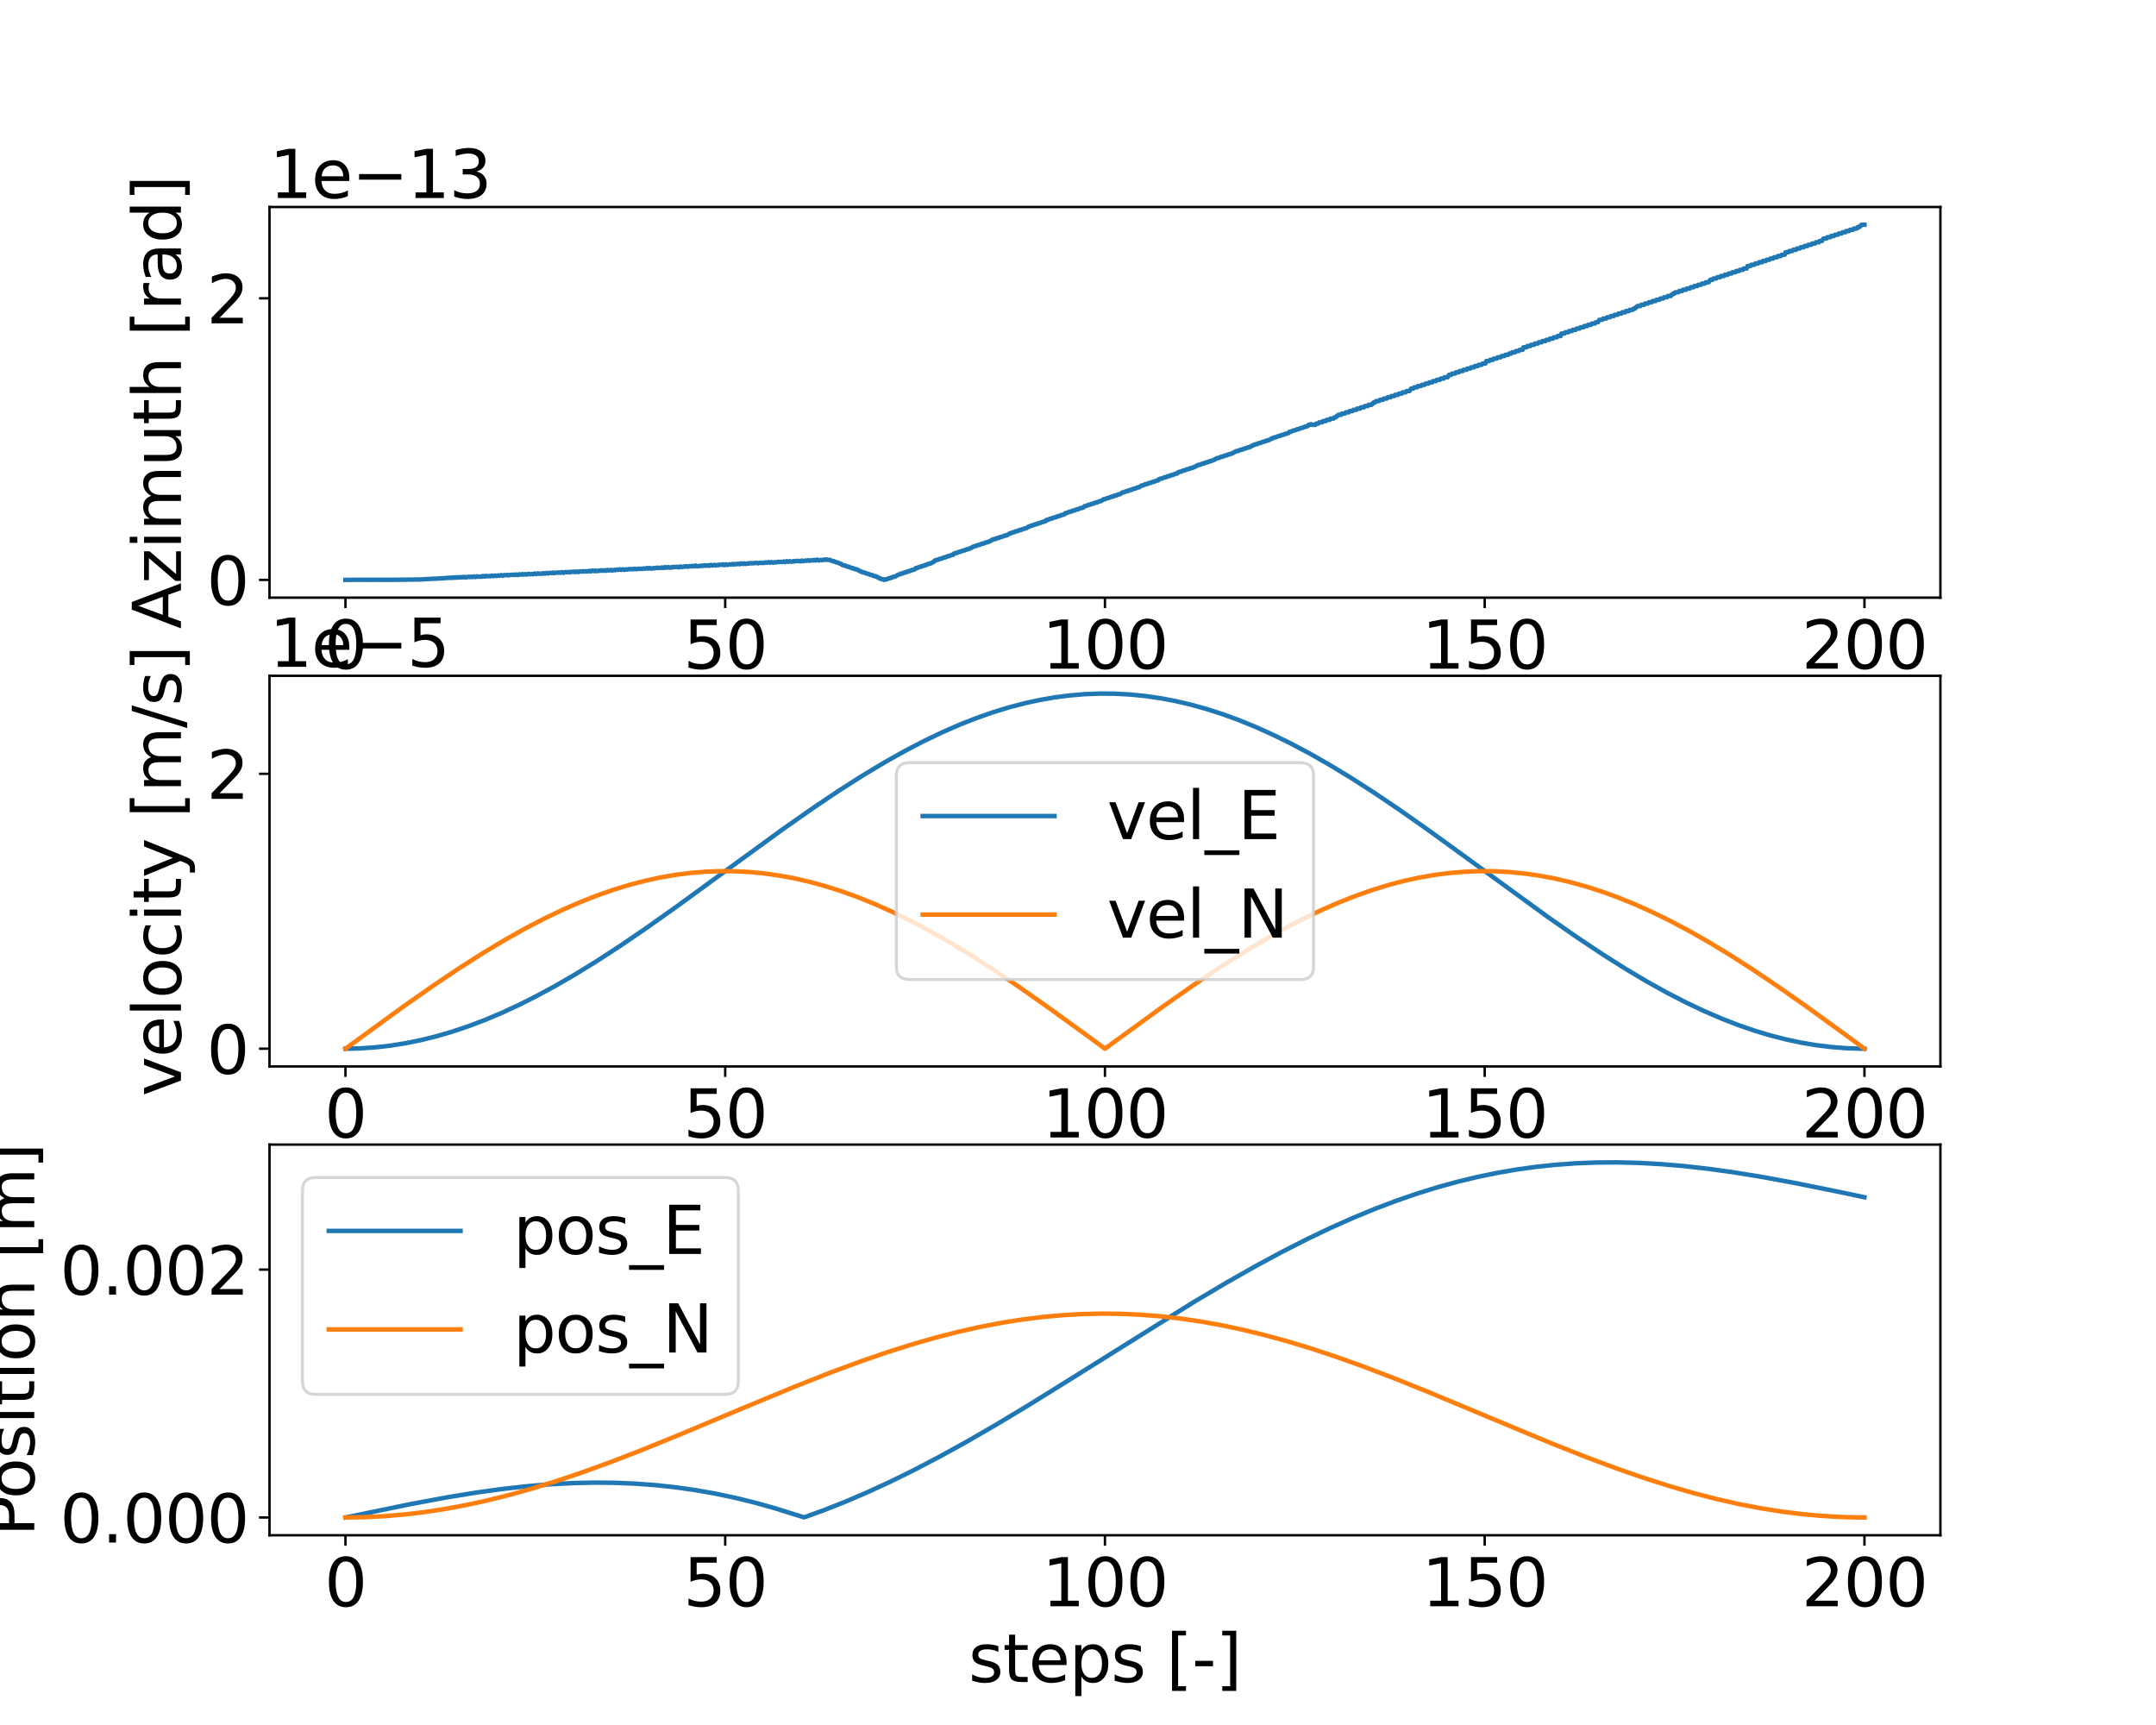 <?xml version="1.0" encoding="utf-8" standalone="no"?>
<!DOCTYPE svg PUBLIC "-//W3C//DTD SVG 1.1//EN"
  "http://www.w3.org/Graphics/SVG/1.1/DTD/svg11.dtd">
<svg height="576pt" version="1.1" viewBox="0 0 720 576" width="720pt" xmlns="http://www.w3.org/2000/svg" xmlns:xlink="http://www.w3.org/1999/xlink">
 <defs>
  <style type="text/css">*{stroke-linecap:butt;stroke-linejoin:round;}</style>
 </defs>
 <g id="figure_1">
  <g id="patch_1">
   <path d="M 0 576 
L 720 576 
L 720 0 
L 0 0 
z
" style="fill:#ffffff;"/>
  </g>
  <g id="axes_1">
   <g id="patch_2">
    <path d="M 90 199.567 
L 648 199.567 
L 648 69.12 
L 90 69.12 
z
" style="fill:#ffffff;"/>
   </g>
   <g id="matplotlib.axis_1">
    <g id="xtick_1">
     <g id="line2d_1">
      <defs>
       <path d="M 0 0 
L 0 3.5 
" id="ma19e13d096" style="stroke:#000000;stroke-width:0.8;"/>
      </defs>
      <g>
       <use style="stroke:#000000;stroke-width:0.8;" x="115.364" xlink:href="#ma19e13d096" y="199.567"/>
      </g>
     </g>
     <g id="text_1">
      <!-- 0 -->
      <g transform="translate(108.365 223.284)scale(0.22 -0.22)">
       <defs>
        <path d="M 2034 4250 
Q 1547 4250 1301 3770 
Q 1056 3291 1056 2328 
Q 1056 1369 1301 889 
Q 1547 409 2034 409 
Q 2525 409 2770 889 
Q 3016 1369 3016 2328 
Q 3016 3291 2770 3770 
Q 2525 4250 2034 4250 
z
M 2034 4750 
Q 2819 4750 3233 4129 
Q 3647 3509 3647 2328 
Q 3647 1150 3233 529 
Q 2819 -91 2034 -91 
Q 1250 -91 836 529 
Q 422 1150 422 2328 
Q 422 3509 836 4129 
Q 1250 4750 2034 4750 
z
" id="DejaVuSans-30" transform="scale(0.016)"/>
       </defs>
       <use xlink:href="#DejaVuSans-30"/>
      </g>
     </g>
    </g>
    <g id="xtick_2">
     <g id="line2d_2">
      <g>
       <use style="stroke:#000000;stroke-width:0.8;" x="242.182" xlink:href="#ma19e13d096" y="199.567"/>
      </g>
     </g>
     <g id="text_2">
      <!-- 50 -->
      <g transform="translate(228.184 223.284)scale(0.22 -0.22)">
       <defs>
        <path d="M 691 4666 
L 3169 4666 
L 3169 4134 
L 1269 4134 
L 1269 2991 
Q 1406 3038 1543 3061 
Q 1681 3084 1819 3084 
Q 2600 3084 3056 2656 
Q 3513 2228 3513 1497 
Q 3513 744 3044 326 
Q 2575 -91 1722 -91 
Q 1428 -91 1123 -41 
Q 819 9 494 109 
L 494 744 
Q 775 591 1075 516 
Q 1375 441 1709 441 
Q 2250 441 2565 725 
Q 2881 1009 2881 1497 
Q 2881 1984 2565 2268 
Q 2250 2553 1709 2553 
Q 1456 2553 1204 2497 
Q 953 2441 691 2322 
L 691 4666 
z
" id="DejaVuSans-35" transform="scale(0.016)"/>
       </defs>
       <use xlink:href="#DejaVuSans-35"/>
       <use x="63.623" xlink:href="#DejaVuSans-30"/>
      </g>
     </g>
    </g>
    <g id="xtick_3">
     <g id="line2d_3">
      <g>
       <use style="stroke:#000000;stroke-width:0.8;" x="369" xlink:href="#ma19e13d096" y="199.567"/>
      </g>
     </g>
     <g id="text_3">
      <!-- 100 -->
      <g transform="translate(348.004 223.284)scale(0.22 -0.22)">
       <defs>
        <path d="M 794 531 
L 1825 531 
L 1825 4091 
L 703 3866 
L 703 4441 
L 1819 4666 
L 2450 4666 
L 2450 531 
L 3481 531 
L 3481 0 
L 794 0 
L 794 531 
z
" id="DejaVuSans-31" transform="scale(0.016)"/>
       </defs>
       <use xlink:href="#DejaVuSans-31"/>
       <use x="63.623" xlink:href="#DejaVuSans-30"/>
       <use x="127.246" xlink:href="#DejaVuSans-30"/>
      </g>
     </g>
    </g>
    <g id="xtick_4">
     <g id="line2d_4">
      <g>
       <use style="stroke:#000000;stroke-width:0.8;" x="495.818" xlink:href="#ma19e13d096" y="199.567"/>
      </g>
     </g>
     <g id="text_4">
      <!-- 150 -->
      <g transform="translate(474.822 223.284)scale(0.22 -0.22)">
       <use xlink:href="#DejaVuSans-31"/>
       <use x="63.623" xlink:href="#DejaVuSans-35"/>
       <use x="127.246" xlink:href="#DejaVuSans-30"/>
      </g>
     </g>
    </g>
    <g id="xtick_5">
     <g id="line2d_5">
      <g>
       <use style="stroke:#000000;stroke-width:0.8;" x="622.636" xlink:href="#ma19e13d096" y="199.567"/>
      </g>
     </g>
     <g id="text_5">
      <!-- 200 -->
      <g transform="translate(601.64 223.284)scale(0.22 -0.22)">
       <defs>
        <path d="M 1228 531 
L 3431 531 
L 3431 0 
L 469 0 
L 469 531 
Q 828 903 1448 1529 
Q 2069 2156 2228 2338 
Q 2531 2678 2651 2914 
Q 2772 3150 2772 3378 
Q 2772 3750 2511 3984 
Q 2250 4219 1831 4219 
Q 1534 4219 1204 4116 
Q 875 4013 500 3803 
L 500 4441 
Q 881 4594 1212 4672 
Q 1544 4750 1819 4750 
Q 2544 4750 2975 4387 
Q 3406 4025 3406 3419 
Q 3406 3131 3298 2873 
Q 3191 2616 2906 2266 
Q 2828 2175 2409 1742 
Q 1991 1309 1228 531 
z
" id="DejaVuSans-32" transform="scale(0.016)"/>
       </defs>
       <use xlink:href="#DejaVuSans-32"/>
       <use x="63.623" xlink:href="#DejaVuSans-30"/>
       <use x="127.246" xlink:href="#DejaVuSans-30"/>
      </g>
     </g>
    </g>
   </g>
   <g id="matplotlib.axis_2">
    <g id="ytick_1">
     <g id="line2d_6">
      <defs>
       <path d="M 0 0 
L -3.5 0 
" id="m1ed92ed7ec" style="stroke:#000000;stroke-width:0.8;"/>
      </defs>
      <g>
       <use style="stroke:#000000;stroke-width:0.8;" x="90" xlink:href="#m1ed92ed7ec" y="193.638"/>
      </g>
     </g>
     <g id="text_6">
      <!-- 0 -->
      <g transform="translate(69.002 201.996)scale(0.22 -0.22)">
       <use xlink:href="#DejaVuSans-30"/>
      </g>
     </g>
    </g>
    <g id="ytick_2">
     <g id="line2d_7">
      <g>
       <use style="stroke:#000000;stroke-width:0.8;" x="90" xlink:href="#m1ed92ed7ec" y="99.611"/>
      </g>
     </g>
     <g id="text_7">
      <!-- 2 -->
      <g transform="translate(69.002 107.969)scale(0.22 -0.22)">
       <use xlink:href="#DejaVuSans-32"/>
      </g>
     </g>
    </g>
    <g id="text_8">
     <!-- Azimuth [rad] -->
     <g transform="translate(60.427 209.993)rotate(-90)scale(0.22 -0.22)">
      <defs>
       <path d="M 2188 4044 
L 1331 1722 
L 3047 1722 
L 2188 4044 
z
M 1831 4666 
L 2547 4666 
L 4325 0 
L 3669 0 
L 3244 1197 
L 1141 1197 
L 716 0 
L 50 0 
L 1831 4666 
z
" id="DejaVuSans-41" transform="scale(0.016)"/>
       <path d="M 353 3500 
L 3084 3500 
L 3084 2975 
L 922 459 
L 3084 459 
L 3084 0 
L 275 0 
L 275 525 
L 2438 3041 
L 353 3041 
L 353 3500 
z
" id="DejaVuSans-7a" transform="scale(0.016)"/>
       <path d="M 603 3500 
L 1178 3500 
L 1178 0 
L 603 0 
L 603 3500 
z
M 603 4863 
L 1178 4863 
L 1178 4134 
L 603 4134 
L 603 4863 
z
" id="DejaVuSans-69" transform="scale(0.016)"/>
       <path d="M 3328 2828 
Q 3544 3216 3844 3400 
Q 4144 3584 4550 3584 
Q 5097 3584 5394 3201 
Q 5691 2819 5691 2113 
L 5691 0 
L 5113 0 
L 5113 2094 
Q 5113 2597 4934 2840 
Q 4756 3084 4391 3084 
Q 3944 3084 3684 2787 
Q 3425 2491 3425 1978 
L 3425 0 
L 2847 0 
L 2847 2094 
Q 2847 2600 2669 2842 
Q 2491 3084 2119 3084 
Q 1678 3084 1418 2786 
Q 1159 2488 1159 1978 
L 1159 0 
L 581 0 
L 581 3500 
L 1159 3500 
L 1159 2956 
Q 1356 3278 1631 3431 
Q 1906 3584 2284 3584 
Q 2666 3584 2933 3390 
Q 3200 3197 3328 2828 
z
" id="DejaVuSans-6d" transform="scale(0.016)"/>
       <path d="M 544 1381 
L 544 3500 
L 1119 3500 
L 1119 1403 
Q 1119 906 1312 657 
Q 1506 409 1894 409 
Q 2359 409 2629 706 
Q 2900 1003 2900 1516 
L 2900 3500 
L 3475 3500 
L 3475 0 
L 2900 0 
L 2900 538 
Q 2691 219 2414 64 
Q 2138 -91 1772 -91 
Q 1169 -91 856 284 
Q 544 659 544 1381 
z
M 1991 3584 
L 1991 3584 
z
" id="DejaVuSans-75" transform="scale(0.016)"/>
       <path d="M 1172 4494 
L 1172 3500 
L 2356 3500 
L 2356 3053 
L 1172 3053 
L 1172 1153 
Q 1172 725 1289 603 
Q 1406 481 1766 481 
L 2356 481 
L 2356 0 
L 1766 0 
Q 1100 0 847 248 
Q 594 497 594 1153 
L 594 3053 
L 172 3053 
L 172 3500 
L 594 3500 
L 594 4494 
L 1172 4494 
z
" id="DejaVuSans-74" transform="scale(0.016)"/>
       <path d="M 3513 2113 
L 3513 0 
L 2938 0 
L 2938 2094 
Q 2938 2591 2744 2837 
Q 2550 3084 2163 3084 
Q 1697 3084 1428 2787 
Q 1159 2491 1159 1978 
L 1159 0 
L 581 0 
L 581 4863 
L 1159 4863 
L 1159 2956 
Q 1366 3272 1645 3428 
Q 1925 3584 2291 3584 
Q 2894 3584 3203 3211 
Q 3513 2838 3513 2113 
z
" id="DejaVuSans-68" transform="scale(0.016)"/>
       <path id="DejaVuSans-20" transform="scale(0.016)"/>
       <path d="M 550 4863 
L 1875 4863 
L 1875 4416 
L 1125 4416 
L 1125 -397 
L 1875 -397 
L 1875 -844 
L 550 -844 
L 550 4863 
z
" id="DejaVuSans-5b" transform="scale(0.016)"/>
       <path d="M 2631 2963 
Q 2534 3019 2420 3045 
Q 2306 3072 2169 3072 
Q 1681 3072 1420 2755 
Q 1159 2438 1159 1844 
L 1159 0 
L 581 0 
L 581 3500 
L 1159 3500 
L 1159 2956 
Q 1341 3275 1631 3429 
Q 1922 3584 2338 3584 
Q 2397 3584 2469 3576 
Q 2541 3569 2628 3553 
L 2631 2963 
z
" id="DejaVuSans-72" transform="scale(0.016)"/>
       <path d="M 2194 1759 
Q 1497 1759 1228 1600 
Q 959 1441 959 1056 
Q 959 750 1161 570 
Q 1363 391 1709 391 
Q 2188 391 2477 730 
Q 2766 1069 2766 1631 
L 2766 1759 
L 2194 1759 
z
M 3341 1997 
L 3341 0 
L 2766 0 
L 2766 531 
Q 2569 213 2275 61 
Q 1981 -91 1556 -91 
Q 1019 -91 701 211 
Q 384 513 384 1019 
Q 384 1609 779 1909 
Q 1175 2209 1959 2209 
L 2766 2209 
L 2766 2266 
Q 2766 2663 2505 2880 
Q 2244 3097 1772 3097 
Q 1472 3097 1187 3025 
Q 903 2953 641 2809 
L 641 3341 
Q 956 3463 1253 3523 
Q 1550 3584 1831 3584 
Q 2591 3584 2966 3190 
Q 3341 2797 3341 1997 
z
" id="DejaVuSans-61" transform="scale(0.016)"/>
       <path d="M 2906 2969 
L 2906 4863 
L 3481 4863 
L 3481 0 
L 2906 0 
L 2906 525 
Q 2725 213 2448 61 
Q 2172 -91 1784 -91 
Q 1150 -91 751 415 
Q 353 922 353 1747 
Q 353 2572 751 3078 
Q 1150 3584 1784 3584 
Q 2172 3584 2448 3432 
Q 2725 3281 2906 2969 
z
M 947 1747 
Q 947 1113 1208 752 
Q 1469 391 1925 391 
Q 2381 391 2643 752 
Q 2906 1113 2906 1747 
Q 2906 2381 2643 2742 
Q 2381 3103 1925 3103 
Q 1469 3103 1208 2742 
Q 947 2381 947 1747 
z
" id="DejaVuSans-64" transform="scale(0.016)"/>
       <path d="M 1947 4863 
L 1947 -844 
L 622 -844 
L 622 -397 
L 1369 -397 
L 1369 4416 
L 622 4416 
L 622 4863 
L 1947 4863 
z
" id="DejaVuSans-5d" transform="scale(0.016)"/>
      </defs>
      <use xlink:href="#DejaVuSans-41"/>
      <use x="68.408" xlink:href="#DejaVuSans-7a"/>
      <use x="120.898" xlink:href="#DejaVuSans-69"/>
      <use x="148.682" xlink:href="#DejaVuSans-6d"/>
      <use x="246.094" xlink:href="#DejaVuSans-75"/>
      <use x="309.473" xlink:href="#DejaVuSans-74"/>
      <use x="348.682" xlink:href="#DejaVuSans-68"/>
      <use x="412.061" xlink:href="#DejaVuSans-20"/>
      <use x="443.848" xlink:href="#DejaVuSans-5b"/>
      <use x="482.861" xlink:href="#DejaVuSans-72"/>
      <use x="523.975" xlink:href="#DejaVuSans-61"/>
      <use x="585.254" xlink:href="#DejaVuSans-64"/>
      <use x="648.73" xlink:href="#DejaVuSans-5d"/>
     </g>
    </g>
    <g id="text_9">
     <!-- 1e−13 -->
     <g transform="translate(90 66.12)scale(0.22 -0.22)">
      <defs>
       <path d="M 3597 1894 
L 3597 1613 
L 953 1613 
Q 991 1019 1311 708 
Q 1631 397 2203 397 
Q 2534 397 2845 478 
Q 3156 559 3463 722 
L 3463 178 
Q 3153 47 2828 -22 
Q 2503 -91 2169 -91 
Q 1331 -91 842 396 
Q 353 884 353 1716 
Q 353 2575 817 3079 
Q 1281 3584 2069 3584 
Q 2775 3584 3186 3129 
Q 3597 2675 3597 1894 
z
M 3022 2063 
Q 3016 2534 2758 2815 
Q 2500 3097 2075 3097 
Q 1594 3097 1305 2825 
Q 1016 2553 972 2059 
L 3022 2063 
z
" id="DejaVuSans-65" transform="scale(0.016)"/>
       <path d="M 678 2272 
L 4684 2272 
L 4684 1741 
L 678 1741 
L 678 2272 
z
" id="DejaVuSans-2212" transform="scale(0.016)"/>
       <path d="M 2597 2516 
Q 3050 2419 3304 2112 
Q 3559 1806 3559 1356 
Q 3559 666 3084 287 
Q 2609 -91 1734 -91 
Q 1441 -91 1130 -33 
Q 819 25 488 141 
L 488 750 
Q 750 597 1062 519 
Q 1375 441 1716 441 
Q 2309 441 2620 675 
Q 2931 909 2931 1356 
Q 2931 1769 2642 2001 
Q 2353 2234 1838 2234 
L 1294 2234 
L 1294 2753 
L 1863 2753 
Q 2328 2753 2575 2939 
Q 2822 3125 2822 3475 
Q 2822 3834 2567 4026 
Q 2313 4219 1838 4219 
Q 1578 4219 1281 4162 
Q 984 4106 628 3988 
L 628 4550 
Q 988 4650 1302 4700 
Q 1616 4750 1894 4750 
Q 2613 4750 3031 4423 
Q 3450 4097 3450 3541 
Q 3450 3153 3228 2886 
Q 3006 2619 2597 2516 
z
" id="DejaVuSans-33" transform="scale(0.016)"/>
      </defs>
      <use xlink:href="#DejaVuSans-31"/>
      <use x="63.623" xlink:href="#DejaVuSans-65"/>
      <use x="125.146" xlink:href="#DejaVuSans-2212"/>
      <use x="208.936" xlink:href="#DejaVuSans-31"/>
      <use x="272.559" xlink:href="#DejaVuSans-33"/>
     </g>
    </g>
   </g>
   <g id="line2d_8">
    <path clip-path="url(#pa88cc57753)" d="M 115.364 193.638 
L 118.661 193.589 
L 120.69 193.585 
L 124.495 193.612 
L 125.255 193.592 
L 126.777 193.599 
L 127.538 193.599 
L 129.821 193.612 
L 139.966 193.507 
L 142.249 193.377 
L 144.278 193.272 
L 146.054 193.194 
L 148.083 193.09 
L 150.112 192.907 
L 150.365 192.985 
L 150.619 192.855 
L 150.873 192.959 
L 151.126 192.855 
L 151.38 192.933 
L 151.634 192.803 
L 151.887 192.907 
L 152.141 192.776 
L 152.395 192.881 
L 152.648 192.776 
L 152.902 192.855 
L 153.155 192.724 
L 153.409 192.829 
L 153.663 192.724 
L 153.916 192.803 
L 154.17 192.698 
L 154.424 192.776 
L 154.677 192.646 
L 154.931 192.776 
L 155.185 192.646 
L 155.692 192.829 
L 156.199 192.594 
L 156.96 192.698 
L 157.214 192.542 
L 157.721 192.698 
L 158.228 192.489 
L 158.735 192.698 
L 159.243 192.437 
L 159.75 192.594 
L 160.511 192.489 
L 160.765 192.594 
L 161.272 192.333 
L 161.779 192.542 
L 162.286 192.281 
L 162.794 192.437 
L 163.555 192.333 
L 163.808 192.437 
L 164.315 192.176 
L 164.823 192.385 
L 165.33 192.176 
L 165.837 192.333 
L 166.345 192.124 
L 166.852 192.281 
L 167.359 192.02 
L 167.866 192.281 
L 168.374 192.02 
L 169.135 192.072 
L 169.388 191.967 
L 169.895 192.124 
L 170.403 191.915 
L 171.164 191.967 
L 171.417 191.863 
L 171.925 192.02 
L 172.432 191.811 
L 172.939 192.02 
L 173.446 191.759 
L 174.207 191.863 
L 174.461 191.706 
L 174.968 191.863 
L 175.475 191.706 
L 175.983 191.863 
L 176.49 191.602 
L 176.997 191.759 
L 177.758 191.654 
L 178.012 191.759 
L 178.519 191.498 
L 179.026 191.706 
L 179.534 191.445 
L 180.041 191.602 
L 180.802 191.498 
L 181.055 191.602 
L 181.563 191.341 
L 182.07 191.55 
L 182.577 191.289 
L 183.085 191.498 
L 183.592 191.289 
L 184.353 191.341 
L 184.606 191.184 
L 185.114 191.393 
L 185.621 191.184 
L 186.382 191.237 
L 186.635 191.132 
L 187.143 191.289 
L 187.65 191.028 
L 188.157 191.289 
L 188.665 191.028 
L 189.425 191.08 
L 189.679 190.976 
L 190.186 191.132 
L 190.694 190.923 
L 191.455 190.976 
L 191.708 190.871 
L 192.215 191.028 
L 192.723 190.819 
L 193.23 191.028 
L 193.737 190.767 
L 194.498 190.871 
L 194.752 190.715 
L 195.259 190.871 
L 195.766 190.715 
L 196.274 190.819 
L 196.781 190.61 
L 197.288 190.819 
L 197.795 190.506 
L 198.556 190.715 
L 198.81 190.506 
L 199.317 190.715 
L 200.078 190.506 
L 200.332 190.61 
L 200.839 190.402 
L 201.346 190.61 
L 201.854 190.402 
L 202.361 190.61 
L 202.868 190.297 
L 203.375 190.506 
L 204.136 190.297 
L 204.39 190.506 
L 205.151 190.297 
L 205.405 190.402 
L 205.912 190.193 
L 206.419 190.297 
L 206.926 190.088 
L 207.434 190.297 
L 207.941 190.088 
L 208.448 190.297 
L 209.209 190.088 
L 209.463 190.193 
L 210.224 189.984 
L 210.731 190.088 
L 210.985 189.984 
L 211.492 190.088 
L 211.999 189.88 
L 212.506 190.088 
L 213.267 189.88 
L 213.775 189.984 
L 214.282 189.88 
L 214.535 189.984 
L 215.043 189.775 
L 215.55 189.88 
L 216.057 189.671 
L 216.565 189.88 
L 216.818 189.671 
L 217.325 189.775 
L 217.579 189.88 
L 218.34 189.671 
L 218.594 189.775 
L 219.355 189.566 
L 219.608 189.671 
L 220.115 189.566 
L 220.623 189.671 
L 221.13 189.462 
L 221.637 189.671 
L 222.145 189.358 
L 222.652 189.566 
L 223.159 189.358 
L 223.666 189.566 
L 224.427 189.358 
L 224.681 189.462 
L 225.188 189.253 
L 225.695 189.358 
L 226.203 189.253 
L 226.71 189.462 
L 227.217 189.149 
L 227.725 189.358 
L 228.485 189.149 
L 228.739 189.253 
L 229.246 189.044 
L 229.754 189.253 
L 230.261 189.044 
L 230.768 189.149 
L 231.275 188.94 
L 231.783 189.149 
L 232.29 188.836 
L 232.797 189.149 
L 233.558 188.94 
L 233.812 189.044 
L 234.573 188.836 
L 234.826 188.94 
L 235.334 188.731 
L 235.587 188.94 
L 236.095 188.836 
L 236.348 188.731 
L 236.855 188.94 
L 237.363 188.627 
L 237.87 188.836 
L 238.631 188.627 
L 238.885 188.836 
L 239.645 188.627 
L 239.899 188.731 
L 240.406 188.522 
L 240.914 188.627 
L 241.421 188.418 
L 241.928 188.731 
L 242.435 188.418 
L 242.943 188.627 
L 243.704 188.418 
L 243.957 188.522 
L 244.718 188.314 
L 244.972 188.522 
L 245.479 188.314 
L 245.986 188.418 
L 246.494 188.209 
L 247.001 188.418 
L 247.508 188.105 
L 248.269 188.314 
L 248.523 188.105 
L 249.03 188.314 
L 249.791 188.105 
L 250.045 188.209 
L 250.552 188.001 
L 251.059 188.105 
L 252.327 188.001 
L 252.581 187.896 
L 253.088 188.105 
L 253.849 187.896 
L 254.356 188.001 
L 254.864 187.896 
L 255.117 188.001 
L 255.625 187.792 
L 256.132 187.896 
L 256.639 187.687 
L 257.146 187.896 
L 257.654 187.687 
L 258.161 187.896 
L 258.922 187.687 
L 259.175 187.792 
L 259.936 187.583 
L 260.19 187.687 
L 260.697 187.583 
L 261.205 187.687 
L 261.712 187.479 
L 262.219 187.687 
L 262.726 187.374 
L 263.234 187.583 
L 263.741 187.374 
L 264.248 187.583 
L 265.009 187.374 
L 265.263 187.479 
L 265.77 187.27 
L 266.277 187.374 
L 266.785 187.27 
L 267.292 187.479 
L 267.799 187.165 
L 268.306 187.374 
L 269.067 187.165 
L 269.321 187.27 
L 269.828 187.061 
L 270.335 187.27 
L 270.843 187.061 
L 271.35 187.165 
L 271.857 186.957 
L 272.365 187.165 
L 272.872 186.852 
L 273.379 187.165 
L 274.14 186.957 
L 274.394 187.061 
L 275.155 186.852 
L 275.408 186.957 
L 275.915 186.748 
L 276.169 186.957 
L 277.184 186.957 
L 277.437 187.165 
L 277.691 187.165 
L 277.945 187.374 
L 278.452 187.374 
L 278.705 187.583 
L 278.959 187.583 
L 279.213 187.792 
L 279.72 187.792 
L 279.974 188.001 
L 280.227 188.001 
L 280.481 188.209 
L 280.735 188.209 
L 281.242 188.627 
L 281.495 188.627 
L 281.749 188.836 
L 282.256 188.836 
L 282.51 189.044 
L 282.764 189.044 
L 283.017 189.253 
L 283.525 189.253 
L 283.778 189.462 
L 284.032 189.462 
L 284.285 189.671 
L 284.793 189.671 
L 285.046 189.88 
L 285.3 189.88 
L 285.554 190.088 
L 286.061 190.088 
L 286.315 190.297 
L 286.568 190.297 
L 287.075 190.715 
L 287.329 190.715 
L 287.583 190.923 
L 287.836 190.923 
L 288.09 191.132 
L 288.597 191.132 
L 288.851 191.341 
L 289.105 191.341 
L 289.358 191.55 
L 289.865 191.55 
L 290.119 191.759 
L 290.373 191.759 
L 290.626 191.967 
L 291.134 191.967 
L 291.387 192.176 
L 291.641 192.176 
L 291.895 192.385 
L 292.402 192.385 
L 292.655 192.594 
L 292.909 192.594 
L 293.416 193.011 
L 293.67 193.011 
L 293.924 193.22 
L 294.177 193.22 
L 294.431 193.429 
L 294.938 193.429 
L 295.192 193.638 
L 295.445 193.638 
L 295.699 193.429 
L 296.206 193.429 
L 296.46 193.22 
L 296.714 193.22 
L 296.967 193.011 
L 297.475 193.011 
L 297.728 192.803 
L 297.982 192.803 
L 298.235 192.594 
L 298.743 192.594 
L 298.996 192.385 
L 299.25 192.385 
L 299.757 191.967 
L 300.011 191.967 
L 300.265 191.759 
L 300.518 191.759 
L 300.772 191.55 
L 301.279 191.55 
L 301.533 191.341 
L 301.786 191.341 
L 302.04 191.132 
L 302.547 191.132 
L 302.801 190.923 
L 303.055 190.923 
L 303.308 190.715 
L 303.815 190.715 
L 304.069 190.506 
L 304.323 190.506 
L 304.576 190.297 
L 305.084 190.297 
L 305.337 190.088 
L 305.591 190.088 
L 305.845 189.671 
L 306.352 189.671 
L 306.605 189.462 
L 306.859 189.462 
L 307.113 189.253 
L 307.62 189.253 
L 307.874 189.044 
L 308.127 189.044 
L 308.381 188.836 
L 308.888 188.836 
L 309.142 188.627 
L 309.395 188.627 
L 309.649 188.418 
L 309.903 188.418 
L 310.156 188.209 
L 310.664 188.209 
L 310.917 188.001 
L 311.171 188.001 
L 311.678 187.583 
L 311.932 187.583 
L 312.185 187.165 
L 312.439 187.165 
L 312.693 186.957 
L 313.2 186.957 
L 313.454 186.748 
L 313.707 186.748 
L 313.961 186.539 
L 314.468 186.539 
L 314.722 186.33 
L 314.975 186.33 
L 315.229 186.121 
L 315.736 186.121 
L 315.99 185.913 
L 316.244 185.913 
L 316.497 185.704 
L 317.005 185.704 
L 317.258 185.495 
L 317.512 185.495 
L 317.765 185.286 
L 318.273 185.286 
L 318.526 184.869 
L 318.78 184.869 
L 319.034 184.66 
L 319.541 184.66 
L 319.795 184.451 
L 320.048 184.451 
L 320.302 184.242 
L 320.809 184.242 
L 321.063 184.034 
L 321.316 184.034 
L 321.57 183.825 
L 322.077 183.825 
L 322.331 183.616 
L 322.585 183.616 
L 322.838 183.407 
L 323.345 183.407 
L 323.599 183.199 
L 323.853 183.199 
L 324.106 182.99 
L 324.36 182.99 
L 324.867 182.572 
L 325.121 182.572 
L 325.375 182.363 
L 325.882 182.363 
L 326.135 182.155 
L 326.389 182.155 
L 326.643 181.946 
L 327.15 181.946 
L 327.404 181.737 
L 327.657 181.737 
L 327.911 181.528 
L 328.418 181.528 
L 328.672 181.32 
L 328.925 181.32 
L 329.179 181.111 
L 329.686 181.111 
L 329.94 180.902 
L 330.194 180.902 
L 330.447 180.693 
L 330.701 180.693 
L 331.208 180.276 
L 331.462 180.276 
L 331.715 180.067 
L 332.223 180.067 
L 332.476 179.858 
L 332.73 179.858 
L 332.984 179.649 
L 333.491 179.649 
L 333.745 179.44 
L 333.998 179.44 
L 334.252 179.232 
L 334.759 179.232 
L 335.013 179.023 
L 335.266 179.023 
L 335.52 178.814 
L 336.027 178.814 
L 336.281 178.605 
L 336.535 178.605 
L 337.042 178.188 
L 337.295 178.188 
L 337.549 177.979 
L 337.803 177.979 
L 338.056 177.77 
L 338.564 177.77 
L 338.817 177.561 
L 339.071 177.561 
L 339.325 177.353 
L 339.832 177.353 
L 340.085 177.144 
L 340.339 177.144 
L 340.593 176.935 
L 341.1 176.935 
L 341.354 176.726 
L 341.607 176.726 
L 341.861 176.518 
L 342.368 176.518 
L 342.622 176.309 
L 342.875 176.309 
L 343.383 175.891 
L 343.636 175.891 
L 343.89 175.682 
L 344.144 175.682 
L 344.397 175.474 
L 344.905 175.474 
L 345.158 175.265 
L 345.412 175.265 
L 345.665 175.056 
L 346.173 175.056 
L 346.426 174.847 
L 346.68 174.847 
L 346.934 174.638 
L 347.441 174.638 
L 347.695 174.43 
L 347.948 174.43 
L 348.202 174.221 
L 348.709 174.221 
L 348.963 174.012 
L 349.216 174.012 
L 349.47 173.595 
L 349.977 173.595 
L 350.231 173.386 
L 350.485 173.386 
L 350.738 173.177 
L 351.245 173.177 
L 351.499 172.968 
L 351.753 172.968 
L 352.006 172.759 
L 352.514 172.759 
L 352.767 172.551 
L 353.021 172.551 
L 353.275 172.342 
L 353.782 172.342 
L 354.035 172.133 
L 354.289 172.133 
L 354.543 171.924 
L 355.05 171.924 
L 355.304 171.716 
L 355.557 171.716 
L 355.811 171.298 
L 356.318 171.298 
L 356.572 171.089 
L 356.825 171.089 
L 357.079 170.88 
L 357.586 170.88 
L 357.84 170.672 
L 358.094 170.672 
L 358.347 170.463 
L 358.855 170.463 
L 359.108 170.254 
L 359.362 170.254 
L 359.615 170.045 
L 360.123 170.045 
L 360.376 169.836 
L 360.63 169.836 
L 360.884 169.628 
L 361.391 169.628 
L 361.645 169.419 
L 361.898 169.419 
L 362.152 169.001 
L 362.659 169.001 
L 362.913 168.793 
L 363.166 168.793 
L 363.42 168.584 
L 363.927 168.584 
L 364.181 168.375 
L 364.435 168.375 
L 364.688 168.166 
L 365.195 168.166 
L 365.449 167.957 
L 365.703 167.957 
L 365.956 167.749 
L 366.464 167.749 
L 366.717 167.54 
L 366.971 167.54 
L 367.225 167.331 
L 367.732 167.331 
L 368.493 166.705 
L 369 166.705 
L 369.254 166.496 
L 369.507 166.496 
L 369.761 166.287 
L 370.268 166.287 
L 370.522 166.078 
L 370.775 166.078 
L 371.029 165.87 
L 371.536 165.87 
L 371.79 165.661 
L 372.044 165.661 
L 372.297 165.452 
L 372.805 165.452 
L 373.058 165.243 
L 373.312 165.243 
L 373.565 165.034 
L 374.073 165.034 
L 374.834 164.408 
L 375.341 164.408 
L 375.595 164.199 
L 375.848 164.199 
L 376.102 163.991 
L 376.609 163.991 
L 376.863 163.782 
L 377.116 163.782 
L 377.37 163.573 
L 377.877 163.573 
L 378.131 163.364 
L 378.385 163.364 
L 378.638 163.155 
L 379.145 163.155 
L 379.399 162.947 
L 379.653 162.947 
L 379.906 162.738 
L 380.414 162.738 
L 381.175 162.112 
L 381.682 162.112 
L 381.935 161.903 
L 382.189 161.903 
L 382.443 161.694 
L 382.95 161.694 
L 383.204 161.485 
L 383.457 161.485 
L 383.711 161.276 
L 384.218 161.276 
L 384.472 161.068 
L 384.725 161.068 
L 384.979 160.859 
L 385.486 160.859 
L 385.74 160.65 
L 385.994 160.65 
L 386.247 160.441 
L 386.755 160.441 
L 387.008 160.024 
L 387.262 160.024 
L 387.515 159.815 
L 388.023 159.815 
L 388.276 159.606 
L 388.53 159.606 
L 388.784 159.397 
L 389.291 159.397 
L 389.545 159.189 
L 389.798 159.189 
L 390.052 158.98 
L 390.559 158.98 
L 390.813 158.771 
L 391.066 158.771 
L 391.32 158.562 
L 391.827 158.562 
L 392.081 158.353 
L 392.335 158.353 
L 392.588 158.145 
L 393.095 158.145 
L 393.349 157.727 
L 393.603 157.727 
L 393.856 157.518 
L 394.364 157.518 
L 394.617 157.31 
L 394.871 157.31 
L 395.125 157.101 
L 395.632 157.101 
L 395.885 156.892 
L 396.139 156.892 
L 396.393 156.683 
L 396.9 156.683 
L 397.154 156.474 
L 397.407 156.474 
L 397.661 156.266 
L 398.168 156.266 
L 398.422 156.057 
L 398.675 156.057 
L 398.929 155.848 
L 399.183 155.848 
L 399.69 155.431 
L 399.944 155.431 
L 400.197 155.222 
L 400.705 155.222 
L 400.958 155.013 
L 401.212 155.013 
L 401.465 154.804 
L 401.973 154.804 
L 402.226 154.595 
L 402.48 154.595 
L 402.734 154.387 
L 403.241 154.387 
L 403.495 154.178 
L 403.748 154.178 
L 404.002 153.969 
L 404.509 153.969 
L 404.763 153.76 
L 405.016 153.76 
L 405.27 153.551 
L 405.524 153.551 
L 406.031 153.134 
L 406.285 153.134 
L 406.538 152.925 
L 407.045 152.925 
L 407.299 152.716 
L 407.553 152.716 
L 407.806 152.508 
L 408.314 152.508 
L 408.567 152.299 
L 408.821 152.299 
L 409.075 152.09 
L 409.582 152.09 
L 409.835 151.881 
L 410.089 151.881 
L 410.343 151.672 
L 410.85 151.672 
L 411.104 151.464 
L 411.357 151.464 
L 411.611 151.255 
L 411.865 151.255 
L 412.372 150.837 
L 412.625 150.837 
L 412.879 150.629 
L 413.386 150.629 
L 413.64 150.42 
L 413.894 150.42 
L 414.147 150.211 
L 414.655 150.211 
L 414.908 150.002 
L 415.162 150.002 
L 415.415 149.793 
L 415.923 149.793 
L 416.176 149.585 
L 416.43 149.585 
L 416.684 149.376 
L 417.191 149.376 
L 417.445 149.167 
L 417.698 149.167 
L 418.205 148.749 
L 418.459 148.749 
L 418.713 148.541 
L 418.966 148.541 
L 419.22 148.332 
L 419.727 148.332 
L 419.981 148.123 
L 420.235 148.123 
L 420.488 147.914 
L 420.995 147.914 
L 421.249 147.706 
L 421.503 147.706 
L 421.756 147.497 
L 422.264 147.497 
L 422.517 147.288 
L 422.771 147.288 
L 423.025 147.079 
L 423.532 147.079 
L 423.785 146.87 
L 424.039 146.87 
L 424.546 146.453 
L 424.8 146.453 
L 425.054 146.244 
L 425.307 146.244 
L 425.561 146.035 
L 426.068 146.035 
L 426.322 145.827 
L 426.575 145.827 
L 426.829 145.618 
L 427.336 145.618 
L 427.59 145.409 
L 427.844 145.409 
L 428.097 145.2 
L 428.605 145.2 
L 428.858 144.991 
L 429.112 144.991 
L 429.365 144.783 
L 429.873 144.783 
L 430.126 144.574 
L 430.38 144.574 
L 430.634 144.156 
L 431.141 144.156 
L 431.395 143.948 
L 431.648 143.948 
L 431.902 143.739 
L 432.409 143.739 
L 432.663 143.53 
L 432.916 143.53 
L 433.17 143.321 
L 433.677 143.321 
L 433.931 143.112 
L 434.185 143.112 
L 434.438 142.904 
L 434.945 142.904 
L 435.199 142.695 
L 435.453 142.695 
L 435.706 142.486 
L 436.214 142.486 
L 436.467 142.277 
L 436.721 142.277 
L 436.975 141.86 
L 437.482 141.86 
L 437.735 141.651 
L 437.989 141.651 
L 438.243 141.86 
L 439.257 141.86 
L 439.511 141.442 
L 440.272 141.442 
L 440.525 141.025 
L 441.54 141.025 
L 441.794 140.607 
L 442.808 140.607 
L 443.062 140.189 
L 444.076 140.189 
L 444.33 139.772 
L 445.345 139.772 
L 445.598 139.354 
L 446.105 139.354 
L 446.359 138.937 
L 446.613 138.937 
L 446.866 138.519 
L 447.881 138.519 
L 448.135 138.102 
L 449.149 138.102 
L 449.403 137.684 
L 450.417 137.684 
L 450.671 137.266 
L 451.685 137.266 
L 451.939 136.849 
L 452.954 136.849 
L 453.207 136.431 
L 454.222 136.431 
L 454.475 136.014 
L 455.49 136.014 
L 455.744 135.596 
L 456.758 135.596 
L 457.012 135.179 
L 458.026 135.179 
L 458.28 134.761 
L 458.534 134.761 
L 458.787 134.344 
L 459.295 134.344 
L 459.548 133.926 
L 460.563 133.926 
L 460.816 133.508 
L 461.831 133.508 
L 462.085 133.091 
L 463.099 133.091 
L 463.353 132.673 
L 464.367 132.673 
L 464.621 132.256 
L 465.635 132.256 
L 465.889 131.838 
L 466.904 131.838 
L 467.157 131.421 
L 468.172 131.421 
L 468.425 131.003 
L 469.44 131.003 
L 469.694 130.585 
L 470.708 130.585 
L 471.215 129.75 
L 471.976 129.75 
L 472.23 129.333 
L 473.245 129.333 
L 473.498 128.915 
L 474.513 128.915 
L 474.766 128.498 
L 475.781 128.498 
L 476.035 128.08 
L 477.049 128.08 
L 477.303 127.663 
L 478.317 127.663 
L 478.571 127.245 
L 479.585 127.245 
L 479.839 126.827 
L 480.854 126.827 
L 481.107 126.41 
L 482.122 126.41 
L 482.375 125.992 
L 483.39 125.992 
L 483.897 125.157 
L 484.658 125.157 
L 484.912 124.74 
L 485.926 124.74 
L 486.18 124.322 
L 487.195 124.322 
L 487.448 123.904 
L 488.463 123.904 
L 488.716 123.487 
L 489.731 123.487 
L 489.985 123.069 
L 490.999 123.069 
L 491.253 122.652 
L 492.267 122.652 
L 492.521 122.234 
L 493.535 122.234 
L 493.789 121.817 
L 494.804 121.817 
L 495.057 121.399 
L 496.072 121.399 
L 496.325 120.564 
L 497.34 120.564 
L 497.594 120.146 
L 498.608 120.146 
L 498.862 119.729 
L 499.876 119.729 
L 500.13 119.311 
L 501.145 119.311 
L 501.398 118.894 
L 502.413 118.894 
L 502.666 118.476 
L 503.681 118.476 
L 503.935 118.059 
L 504.695 118.059 
L 504.949 117.641 
L 505.964 117.641 
L 506.217 117.223 
L 507.232 117.223 
L 507.485 116.806 
L 508.5 116.806 
L 508.754 115.971 
L 509.768 115.971 
L 510.022 115.553 
L 511.036 115.553 
L 511.29 115.136 
L 512.305 115.136 
L 512.558 114.718 
L 513.573 114.718 
L 513.826 114.3 
L 514.841 114.3 
L 515.095 113.883 
L 516.109 113.883 
L 516.363 113.465 
L 517.377 113.465 
L 517.631 113.048 
L 518.645 113.048 
L 518.899 112.63 
L 519.914 112.63 
L 520.167 112.213 
L 521.182 112.213 
L 521.435 111.377 
L 522.45 111.377 
L 522.704 110.96 
L 523.718 110.96 
L 523.972 110.542 
L 524.986 110.542 
L 525.24 110.125 
L 526.255 110.125 
L 526.508 109.707 
L 527.523 109.707 
L 527.776 109.29 
L 528.791 109.29 
L 529.045 108.872 
L 530.059 108.872 
L 530.313 108.455 
L 531.327 108.455 
L 531.581 108.037 
L 532.595 108.037 
L 532.849 107.619 
L 533.61 107.619 
L 534.117 106.784 
L 535.132 106.784 
L 535.385 106.367 
L 536.4 106.367 
L 536.654 105.949 
L 537.668 105.949 
L 537.922 105.532 
L 538.936 105.532 
L 539.19 105.114 
L 540.205 105.114 
L 540.458 104.696 
L 541.473 104.696 
L 541.726 104.279 
L 542.741 104.279 
L 542.995 103.861 
L 544.009 103.861 
L 544.263 103.444 
L 545.277 103.444 
L 545.531 103.026 
L 546.038 103.026 
L 546.292 102.609 
L 546.545 102.609 
L 546.799 102.191 
L 547.814 102.191 
L 548.067 101.774 
L 549.082 101.774 
L 549.335 101.356 
L 550.35 101.356 
L 550.604 100.938 
L 551.618 100.938 
L 551.872 100.521 
L 552.886 100.521 
L 553.14 100.103 
L 554.155 100.103 
L 554.408 99.686 
L 555.423 99.686 
L 555.676 99.268 
L 556.691 99.268 
L 556.945 98.851 
L 557.959 98.851 
L 558.213 98.433 
L 558.466 98.433 
L 558.72 98.015 
L 559.227 98.015 
L 559.481 97.598 
L 560.495 97.598 
L 560.749 97.18 
L 561.764 97.18 
L 562.017 96.763 
L 563.032 96.763 
L 563.285 96.345 
L 564.3 96.345 
L 564.554 95.928 
L 565.568 95.928 
L 565.822 95.51 
L 566.836 95.51 
L 567.09 95.092 
L 568.105 95.092 
L 568.358 94.675 
L 569.373 94.675 
L 569.626 94.257 
L 570.641 94.257 
L 571.148 93.422 
L 571.909 93.422 
L 572.163 93.005 
L 573.177 93.005 
L 573.431 92.587 
L 574.445 92.587 
L 574.699 92.17 
L 575.714 92.17 
L 575.967 91.752 
L 576.982 91.752 
L 577.235 91.334 
L 578.25 91.334 
L 578.504 90.917 
L 579.518 90.917 
L 579.772 90.499 
L 580.786 90.499 
L 581.04 90.082 
L 582.055 90.082 
L 582.308 89.664 
L 583.323 89.664 
L 583.576 88.829 
L 584.591 88.829 
L 584.845 88.411 
L 585.859 88.411 
L 586.113 87.994 
L 587.127 87.994 
L 587.381 87.576 
L 588.395 87.576 
L 588.649 87.159 
L 589.664 87.159 
L 589.917 86.741 
L 590.932 86.741 
L 591.185 86.324 
L 592.2 86.324 
L 592.454 85.906 
L 593.468 85.906 
L 593.722 85.489 
L 594.736 85.489 
L 594.99 85.071 
L 596.005 85.071 
L 596.258 84.236 
L 597.273 84.236 
L 597.526 83.818 
L 598.541 83.818 
L 598.795 83.401 
L 599.809 83.401 
L 600.063 82.983 
L 601.077 82.983 
L 601.331 82.566 
L 602.345 82.566 
L 602.599 82.148 
L 603.614 82.148 
L 603.867 81.73 
L 604.882 81.73 
L 605.135 81.313 
L 606.15 81.313 
L 606.404 80.895 
L 607.418 80.895 
L 607.672 80.478 
L 608.433 80.478 
L 608.94 79.643 
L 609.955 79.643 
L 610.208 79.225 
L 611.223 79.225 
L 611.476 78.807 
L 612.491 78.807 
L 612.745 78.39 
L 613.759 78.39 
L 614.013 77.972 
L 615.027 77.972 
L 615.281 77.555 
L 616.295 77.555 
L 616.549 77.137 
L 617.564 77.137 
L 617.817 76.72 
L 618.832 76.72 
L 619.085 76.302 
L 620.1 76.302 
L 620.354 75.885 
L 620.861 75.885 
L 621.115 75.467 
L 621.368 75.467 
L 621.622 75.049 
L 622.636 75.049 
L 622.636 75.049 
" style="fill:none;stroke:#1f77b4;stroke-linecap:square;stroke-width:1.5;"/>
   </g>
   <g id="patch_3">
    <path d="M 90 199.567 
L 90 69.12 
" style="fill:none;stroke:#000000;stroke-linecap:square;stroke-linejoin:miter;stroke-width:0.8;"/>
   </g>
   <g id="patch_4">
    <path d="M 648 199.567 
L 648 69.12 
" style="fill:none;stroke:#000000;stroke-linecap:square;stroke-linejoin:miter;stroke-width:0.8;"/>
   </g>
   <g id="patch_5">
    <path d="M 90 199.567 
L 648 199.567 
" style="fill:none;stroke:#000000;stroke-linecap:square;stroke-linejoin:miter;stroke-width:0.8;"/>
   </g>
   <g id="patch_6">
    <path d="M 90 69.12 
L 648 69.12 
" style="fill:none;stroke:#000000;stroke-linecap:square;stroke-linejoin:miter;stroke-width:0.8;"/>
   </g>
  </g>
  <g id="axes_2">
   <g id="patch_7">
    <path d="M 90 356.104 
L 648 356.104 
L 648 225.656 
L 90 225.656 
z
" style="fill:#ffffff;"/>
   </g>
   <g id="matplotlib.axis_3">
    <g id="xtick_6">
     <g id="line2d_9">
      <g>
       <use style="stroke:#000000;stroke-width:0.8;" x="115.364" xlink:href="#ma19e13d096" y="356.104"/>
      </g>
     </g>
     <g id="text_10">
      <!-- 0 -->
      <g transform="translate(108.365 379.82)scale(0.22 -0.22)">
       <use xlink:href="#DejaVuSans-30"/>
      </g>
     </g>
    </g>
    <g id="xtick_7">
     <g id="line2d_10">
      <g>
       <use style="stroke:#000000;stroke-width:0.8;" x="242.182" xlink:href="#ma19e13d096" y="356.104"/>
      </g>
     </g>
     <g id="text_11">
      <!-- 50 -->
      <g transform="translate(228.184 379.82)scale(0.22 -0.22)">
       <use xlink:href="#DejaVuSans-35"/>
       <use x="63.623" xlink:href="#DejaVuSans-30"/>
      </g>
     </g>
    </g>
    <g id="xtick_8">
     <g id="line2d_11">
      <g>
       <use style="stroke:#000000;stroke-width:0.8;" x="369" xlink:href="#ma19e13d096" y="356.104"/>
      </g>
     </g>
     <g id="text_12">
      <!-- 100 -->
      <g transform="translate(348.004 379.82)scale(0.22 -0.22)">
       <use xlink:href="#DejaVuSans-31"/>
       <use x="63.623" xlink:href="#DejaVuSans-30"/>
       <use x="127.246" xlink:href="#DejaVuSans-30"/>
      </g>
     </g>
    </g>
    <g id="xtick_9">
     <g id="line2d_12">
      <g>
       <use style="stroke:#000000;stroke-width:0.8;" x="495.818" xlink:href="#ma19e13d096" y="356.104"/>
      </g>
     </g>
     <g id="text_13">
      <!-- 150 -->
      <g transform="translate(474.822 379.82)scale(0.22 -0.22)">
       <use xlink:href="#DejaVuSans-31"/>
       <use x="63.623" xlink:href="#DejaVuSans-35"/>
       <use x="127.246" xlink:href="#DejaVuSans-30"/>
      </g>
     </g>
    </g>
    <g id="xtick_10">
     <g id="line2d_13">
      <g>
       <use style="stroke:#000000;stroke-width:0.8;" x="622.636" xlink:href="#ma19e13d096" y="356.104"/>
      </g>
     </g>
     <g id="text_14">
      <!-- 200 -->
      <g transform="translate(601.64 379.82)scale(0.22 -0.22)">
       <use xlink:href="#DejaVuSans-32"/>
       <use x="63.623" xlink:href="#DejaVuSans-30"/>
       <use x="127.246" xlink:href="#DejaVuSans-30"/>
      </g>
     </g>
    </g>
   </g>
   <g id="matplotlib.axis_4">
    <g id="ytick_3">
     <g id="line2d_14">
      <g>
       <use style="stroke:#000000;stroke-width:0.8;" x="90" xlink:href="#m1ed92ed7ec" y="350.174"/>
      </g>
     </g>
     <g id="text_15">
      <!-- 0 -->
      <g transform="translate(69.002 358.532)scale(0.22 -0.22)">
       <use xlink:href="#DejaVuSans-30"/>
      </g>
     </g>
    </g>
    <g id="ytick_4">
     <g id="line2d_15">
      <g>
       <use style="stroke:#000000;stroke-width:0.8;" x="90" xlink:href="#m1ed92ed7ec" y="258.382"/>
      </g>
     </g>
     <g id="text_16">
      <!-- 2 -->
      <g transform="translate(69.002 266.741)scale(0.22 -0.22)">
       <use xlink:href="#DejaVuSans-32"/>
      </g>
     </g>
    </g>
    <g id="text_17">
     <!-- velocity [m/s] -->
     <g transform="translate(60.427 366.103)rotate(-90)scale(0.22 -0.22)">
      <defs>
       <path d="M 191 3500 
L 800 3500 
L 1894 563 
L 2988 3500 
L 3597 3500 
L 2284 0 
L 1503 0 
L 191 3500 
z
" id="DejaVuSans-76" transform="scale(0.016)"/>
       <path d="M 603 4863 
L 1178 4863 
L 1178 0 
L 603 0 
L 603 4863 
z
" id="DejaVuSans-6c" transform="scale(0.016)"/>
       <path d="M 1959 3097 
Q 1497 3097 1228 2736 
Q 959 2375 959 1747 
Q 959 1119 1226 758 
Q 1494 397 1959 397 
Q 2419 397 2687 759 
Q 2956 1122 2956 1747 
Q 2956 2369 2687 2733 
Q 2419 3097 1959 3097 
z
M 1959 3584 
Q 2709 3584 3137 3096 
Q 3566 2609 3566 1747 
Q 3566 888 3137 398 
Q 2709 -91 1959 -91 
Q 1206 -91 779 398 
Q 353 888 353 1747 
Q 353 2609 779 3096 
Q 1206 3584 1959 3584 
z
" id="DejaVuSans-6f" transform="scale(0.016)"/>
       <path d="M 3122 3366 
L 3122 2828 
Q 2878 2963 2633 3030 
Q 2388 3097 2138 3097 
Q 1578 3097 1268 2742 
Q 959 2388 959 1747 
Q 959 1106 1268 751 
Q 1578 397 2138 397 
Q 2388 397 2633 464 
Q 2878 531 3122 666 
L 3122 134 
Q 2881 22 2623 -34 
Q 2366 -91 2075 -91 
Q 1284 -91 818 406 
Q 353 903 353 1747 
Q 353 2603 823 3093 
Q 1294 3584 2113 3584 
Q 2378 3584 2631 3529 
Q 2884 3475 3122 3366 
z
" id="DejaVuSans-63" transform="scale(0.016)"/>
       <path d="M 2059 -325 
Q 1816 -950 1584 -1140 
Q 1353 -1331 966 -1331 
L 506 -1331 
L 506 -850 
L 844 -850 
Q 1081 -850 1212 -737 
Q 1344 -625 1503 -206 
L 1606 56 
L 191 3500 
L 800 3500 
L 1894 763 
L 2988 3500 
L 3597 3500 
L 2059 -325 
z
" id="DejaVuSans-79" transform="scale(0.016)"/>
       <path d="M 1625 4666 
L 2156 4666 
L 531 -594 
L 0 -594 
L 1625 4666 
z
" id="DejaVuSans-2f" transform="scale(0.016)"/>
       <path d="M 2834 3397 
L 2834 2853 
Q 2591 2978 2328 3040 
Q 2066 3103 1784 3103 
Q 1356 3103 1142 2972 
Q 928 2841 928 2578 
Q 928 2378 1081 2264 
Q 1234 2150 1697 2047 
L 1894 2003 
Q 2506 1872 2764 1633 
Q 3022 1394 3022 966 
Q 3022 478 2636 193 
Q 2250 -91 1575 -91 
Q 1294 -91 989 -36 
Q 684 19 347 128 
L 347 722 
Q 666 556 975 473 
Q 1284 391 1588 391 
Q 1994 391 2212 530 
Q 2431 669 2431 922 
Q 2431 1156 2273 1281 
Q 2116 1406 1581 1522 
L 1381 1569 
Q 847 1681 609 1914 
Q 372 2147 372 2553 
Q 372 3047 722 3315 
Q 1072 3584 1716 3584 
Q 2034 3584 2315 3537 
Q 2597 3491 2834 3397 
z
" id="DejaVuSans-73" transform="scale(0.016)"/>
      </defs>
      <use xlink:href="#DejaVuSans-76"/>
      <use x="59.18" xlink:href="#DejaVuSans-65"/>
      <use x="120.703" xlink:href="#DejaVuSans-6c"/>
      <use x="148.486" xlink:href="#DejaVuSans-6f"/>
      <use x="209.668" xlink:href="#DejaVuSans-63"/>
      <use x="264.648" xlink:href="#DejaVuSans-69"/>
      <use x="292.432" xlink:href="#DejaVuSans-74"/>
      <use x="331.641" xlink:href="#DejaVuSans-79"/>
      <use x="390.82" xlink:href="#DejaVuSans-20"/>
      <use x="422.607" xlink:href="#DejaVuSans-5b"/>
      <use x="461.621" xlink:href="#DejaVuSans-6d"/>
      <use x="559.033" xlink:href="#DejaVuSans-2f"/>
      <use x="592.725" xlink:href="#DejaVuSans-73"/>
      <use x="644.824" xlink:href="#DejaVuSans-5d"/>
     </g>
    </g>
    <g id="text_18">
     <!-- 1e−5 -->
     <g transform="translate(90 222.656)scale(0.22 -0.22)">
      <use xlink:href="#DejaVuSans-31"/>
      <use x="63.623" xlink:href="#DejaVuSans-65"/>
      <use x="125.146" xlink:href="#DejaVuSans-2212"/>
      <use x="208.936" xlink:href="#DejaVuSans-35"/>
     </g>
    </g>
   </g>
   <g id="line2d_16">
    <path clip-path="url(#p4bbd21fb67)" d="M 115.364 350.174 
L 120.183 350.069 
L 125.255 349.73 
L 130.328 349.158 
L 135.401 348.357 
L 140.474 347.329 
L 145.546 346.079 
L 150.873 344.531 
L 156.199 342.75 
L 161.779 340.642 
L 167.359 338.297 
L 173.193 335.603 
L 179.28 332.543 
L 185.621 329.104 
L 192.215 325.279 
L 199.317 320.903 
L 207.18 315.789 
L 215.804 309.91 
L 226.203 302.539 
L 241.167 291.625 
L 261.458 276.857 
L 271.857 269.573 
L 280.481 263.795 
L 288.344 258.795 
L 295.445 254.538 
L 302.04 250.837 
L 308.381 247.529 
L 314.468 244.605 
L 320.302 242.049 
L 325.882 239.843 
L 331.462 237.88 
L 336.788 236.243 
L 342.115 234.843 
L 347.187 233.737 
L 352.26 232.856 
L 357.333 232.204 
L 362.405 231.784 
L 367.478 231.596 
L 372.297 231.635 
L 377.37 231.904 
L 382.443 232.406 
L 387.515 233.138 
L 392.588 234.099 
L 397.661 235.283 
L 402.987 236.763 
L 408.314 238.478 
L 413.64 240.421 
L 419.22 242.692 
L 425.054 245.312 
L 431.141 248.299 
L 437.482 251.668 
L 444.076 255.428 
L 451.178 259.74 
L 458.787 264.627 
L 467.157 270.27 
L 477.049 277.219 
L 490.238 286.785 
L 516.87 306.166 
L 526.762 313.054 
L 535.385 318.79 
L 542.995 323.589 
L 550.096 327.808 
L 556.691 331.47 
L 563.032 334.736 
L 569.119 337.617 
L 574.953 340.129 
L 580.533 342.292 
L 585.859 344.128 
L 591.185 345.732 
L 596.512 347.097 
L 601.585 348.17 
L 606.657 349.017 
L 611.73 349.634 
L 616.803 350.019 
L 621.875 350.171 
L 622.636 350.174 
L 622.636 350.174 
" style="fill:none;stroke:#1f77b4;stroke-linecap:square;stroke-width:1.5;"/>
   </g>
   <g id="line2d_17">
    <path clip-path="url(#p4bbd21fb67)" d="M 115.364 350.174 
L 134.64 336.151 
L 145.039 328.867 
L 153.663 323.089 
L 161.525 318.089 
L 168.627 313.832 
L 175.222 310.131 
L 181.563 306.823 
L 187.65 303.899 
L 193.484 301.343 
L 199.064 299.137 
L 204.644 297.175 
L 209.97 295.537 
L 215.296 294.137 
L 220.369 293.031 
L 225.442 292.15 
L 230.515 291.498 
L 235.587 291.078 
L 240.66 290.891 
L 245.479 290.929 
L 250.552 291.198 
L 255.625 291.7 
L 260.697 292.432 
L 265.77 293.393 
L 270.843 294.577 
L 276.169 296.057 
L 281.495 297.772 
L 286.822 299.715 
L 292.402 301.986 
L 298.235 304.606 
L 304.323 307.593 
L 310.664 310.962 
L 317.258 314.722 
L 324.36 319.034 
L 331.969 323.921 
L 340.339 329.564 
L 350.231 336.513 
L 363.42 346.079 
L 369 350.174 
L 388.276 336.151 
L 398.675 328.867 
L 407.299 323.089 
L 415.162 318.089 
L 422.264 313.832 
L 428.858 310.131 
L 435.199 306.823 
L 441.286 303.899 
L 447.12 301.343 
L 452.7 299.137 
L 458.28 297.175 
L 463.606 295.537 
L 468.933 294.137 
L 474.005 293.031 
L 479.078 292.15 
L 484.151 291.498 
L 489.224 291.078 
L 494.296 290.891 
L 499.115 290.929 
L 504.188 291.198 
L 509.261 291.7 
L 514.334 292.432 
L 519.406 293.393 
L 524.479 294.577 
L 529.805 296.057 
L 535.132 297.772 
L 540.458 299.715 
L 546.038 301.986 
L 551.872 304.606 
L 557.959 307.593 
L 564.3 310.962 
L 570.895 314.722 
L 577.996 319.034 
L 585.605 323.921 
L 593.975 329.564 
L 603.867 336.513 
L 617.056 346.079 
L 622.636 350.174 
L 622.636 350.174 
" style="fill:none;stroke:#ff7f0e;stroke-linecap:square;stroke-width:1.5;"/>
   </g>
   <g id="patch_8">
    <path d="M 90 356.104 
L 90 225.656 
" style="fill:none;stroke:#000000;stroke-linecap:square;stroke-linejoin:miter;stroke-width:0.8;"/>
   </g>
   <g id="patch_9">
    <path d="M 648 356.104 
L 648 225.656 
" style="fill:none;stroke:#000000;stroke-linecap:square;stroke-linejoin:miter;stroke-width:0.8;"/>
   </g>
   <g id="patch_10">
    <path d="M 90 356.104 
L 648 356.104 
" style="fill:none;stroke:#000000;stroke-linecap:square;stroke-linejoin:miter;stroke-width:0.8;"/>
   </g>
   <g id="patch_11">
    <path d="M 90 225.656 
L 648 225.656 
" style="fill:none;stroke:#000000;stroke-linecap:square;stroke-linejoin:miter;stroke-width:0.8;"/>
   </g>
   <g id="legend_1">
    <g id="patch_12">
     <path d="M 303.736 327.084 
L 434.264 327.084 
Q 438.664 327.084 438.664 322.684 
L 438.664 259.076 
Q 438.664 254.676 434.264 254.676 
L 303.736 254.676 
Q 299.336 254.676 299.336 259.076 
L 299.336 322.684 
Q 299.336 327.084 303.736 327.084 
z
" style="fill:#ffffff;opacity:0.8;stroke:#cccccc;stroke-linejoin:miter;"/>
    </g>
    <g id="line2d_18">
     <path d="M 308.136 272.493 
L 352.136 272.493 
" style="fill:none;stroke:#1f77b4;stroke-linecap:square;stroke-width:1.5;"/>
    </g>
    <g id="line2d_19"/>
    <g id="text_19">
     <!-- vel_E -->
     <g transform="translate(369.736 280.193)scale(0.22 -0.22)">
      <defs>
       <path d="M 3263 -1063 
L 3263 -1509 
L -63 -1509 
L -63 -1063 
L 3263 -1063 
z
" id="DejaVuSans-5f" transform="scale(0.016)"/>
       <path d="M 628 4666 
L 3578 4666 
L 3578 4134 
L 1259 4134 
L 1259 2753 
L 3481 2753 
L 3481 2222 
L 1259 2222 
L 1259 531 
L 3634 531 
L 3634 0 
L 628 0 
L 628 4666 
z
" id="DejaVuSans-45" transform="scale(0.016)"/>
      </defs>
      <use xlink:href="#DejaVuSans-76"/>
      <use x="59.18" xlink:href="#DejaVuSans-65"/>
      <use x="120.703" xlink:href="#DejaVuSans-6c"/>
      <use x="148.486" xlink:href="#DejaVuSans-5f"/>
      <use x="198.486" xlink:href="#DejaVuSans-45"/>
     </g>
    </g>
    <g id="line2d_20">
     <path d="M 308.136 305.397 
L 352.136 305.397 
" style="fill:none;stroke:#ff7f0e;stroke-linecap:square;stroke-width:1.5;"/>
    </g>
    <g id="line2d_21"/>
    <g id="text_20">
     <!-- vel_N -->
     <g transform="translate(369.736 313.097)scale(0.22 -0.22)">
      <defs>
       <path d="M 628 4666 
L 1478 4666 
L 3547 763 
L 3547 4666 
L 4159 4666 
L 4159 0 
L 3309 0 
L 1241 3903 
L 1241 0 
L 628 0 
L 628 4666 
z
" id="DejaVuSans-4e" transform="scale(0.016)"/>
      </defs>
      <use xlink:href="#DejaVuSans-76"/>
      <use x="59.18" xlink:href="#DejaVuSans-65"/>
      <use x="120.703" xlink:href="#DejaVuSans-6c"/>
      <use x="148.486" xlink:href="#DejaVuSans-5f"/>
      <use x="198.486" xlink:href="#DejaVuSans-4e"/>
     </g>
    </g>
   </g>
  </g>
  <g id="axes_3">
   <g id="patch_13">
    <path d="M 90 512.64 
L 648 512.64 
L 648 382.193 
L 90 382.193 
z
" style="fill:#ffffff;"/>
   </g>
   <g id="matplotlib.axis_5">
    <g id="xtick_11">
     <g id="line2d_22">
      <g>
       <use style="stroke:#000000;stroke-width:0.8;" x="115.364" xlink:href="#ma19e13d096" y="512.64"/>
      </g>
     </g>
     <g id="text_21">
      <!-- 0 -->
      <g transform="translate(108.365 536.357)scale(0.22 -0.22)">
       <use xlink:href="#DejaVuSans-30"/>
      </g>
     </g>
    </g>
    <g id="xtick_12">
     <g id="line2d_23">
      <g>
       <use style="stroke:#000000;stroke-width:0.8;" x="242.182" xlink:href="#ma19e13d096" y="512.64"/>
      </g>
     </g>
     <g id="text_22">
      <!-- 50 -->
      <g transform="translate(228.184 536.357)scale(0.22 -0.22)">
       <use xlink:href="#DejaVuSans-35"/>
       <use x="63.623" xlink:href="#DejaVuSans-30"/>
      </g>
     </g>
    </g>
    <g id="xtick_13">
     <g id="line2d_24">
      <g>
       <use style="stroke:#000000;stroke-width:0.8;" x="369" xlink:href="#ma19e13d096" y="512.64"/>
      </g>
     </g>
     <g id="text_23">
      <!-- 100 -->
      <g transform="translate(348.004 536.357)scale(0.22 -0.22)">
       <use xlink:href="#DejaVuSans-31"/>
       <use x="63.623" xlink:href="#DejaVuSans-30"/>
       <use x="127.246" xlink:href="#DejaVuSans-30"/>
      </g>
     </g>
    </g>
    <g id="xtick_14">
     <g id="line2d_25">
      <g>
       <use style="stroke:#000000;stroke-width:0.8;" x="495.818" xlink:href="#ma19e13d096" y="512.64"/>
      </g>
     </g>
     <g id="text_24">
      <!-- 150 -->
      <g transform="translate(474.822 536.357)scale(0.22 -0.22)">
       <use xlink:href="#DejaVuSans-31"/>
       <use x="63.623" xlink:href="#DejaVuSans-35"/>
       <use x="127.246" xlink:href="#DejaVuSans-30"/>
      </g>
     </g>
    </g>
    <g id="xtick_15">
     <g id="line2d_26">
      <g>
       <use style="stroke:#000000;stroke-width:0.8;" x="622.636" xlink:href="#ma19e13d096" y="512.64"/>
      </g>
     </g>
     <g id="text_25">
      <!-- 200 -->
      <g transform="translate(601.64 536.357)scale(0.22 -0.22)">
       <use xlink:href="#DejaVuSans-32"/>
       <use x="63.623" xlink:href="#DejaVuSans-30"/>
       <use x="127.246" xlink:href="#DejaVuSans-30"/>
      </g>
     </g>
    </g>
    <g id="text_26">
     <!-- steps [-] -->
     <g transform="translate(323.427 561.648)scale(0.22 -0.22)">
      <defs>
       <path d="M 1159 525 
L 1159 -1331 
L 581 -1331 
L 581 3500 
L 1159 3500 
L 1159 2969 
Q 1341 3281 1617 3432 
Q 1894 3584 2278 3584 
Q 2916 3584 3314 3078 
Q 3713 2572 3713 1747 
Q 3713 922 3314 415 
Q 2916 -91 2278 -91 
Q 1894 -91 1617 61 
Q 1341 213 1159 525 
z
M 3116 1747 
Q 3116 2381 2855 2742 
Q 2594 3103 2138 3103 
Q 1681 3103 1420 2742 
Q 1159 2381 1159 1747 
Q 1159 1113 1420 752 
Q 1681 391 2138 391 
Q 2594 391 2855 752 
Q 3116 1113 3116 1747 
z
" id="DejaVuSans-70" transform="scale(0.016)"/>
       <path d="M 313 2009 
L 1997 2009 
L 1997 1497 
L 313 1497 
L 313 2009 
z
" id="DejaVuSans-2d" transform="scale(0.016)"/>
      </defs>
      <use xlink:href="#DejaVuSans-73"/>
      <use x="52.1" xlink:href="#DejaVuSans-74"/>
      <use x="91.309" xlink:href="#DejaVuSans-65"/>
      <use x="152.832" xlink:href="#DejaVuSans-70"/>
      <use x="216.309" xlink:href="#DejaVuSans-73"/>
      <use x="268.408" xlink:href="#DejaVuSans-20"/>
      <use x="300.195" xlink:href="#DejaVuSans-5b"/>
      <use x="339.209" xlink:href="#DejaVuSans-2d"/>
      <use x="375.293" xlink:href="#DejaVuSans-5d"/>
     </g>
    </g>
   </g>
   <g id="matplotlib.axis_6">
    <g id="ytick_5">
     <g id="line2d_27">
      <g>
       <use style="stroke:#000000;stroke-width:0.8;" x="90" xlink:href="#m1ed92ed7ec" y="506.711"/>
      </g>
     </g>
     <g id="text_27">
      <!-- 0.000 -->
      <g transform="translate(20.018 515.069)scale(0.22 -0.22)">
       <defs>
        <path d="M 684 794 
L 1344 794 
L 1344 0 
L 684 0 
L 684 794 
z
" id="DejaVuSans-2e" transform="scale(0.016)"/>
       </defs>
       <use xlink:href="#DejaVuSans-30"/>
       <use x="63.623" xlink:href="#DejaVuSans-2e"/>
       <use x="95.41" xlink:href="#DejaVuSans-30"/>
       <use x="159.033" xlink:href="#DejaVuSans-30"/>
       <use x="222.656" xlink:href="#DejaVuSans-30"/>
      </g>
     </g>
    </g>
    <g id="ytick_6">
     <g id="line2d_28">
      <g>
       <use style="stroke:#000000;stroke-width:0.8;" x="90" xlink:href="#m1ed92ed7ec" y="423.941"/>
      </g>
     </g>
     <g id="text_28">
      <!-- 0.002 -->
      <g transform="translate(20.018 432.299)scale(0.22 -0.22)">
       <use xlink:href="#DejaVuSans-30"/>
       <use x="63.623" xlink:href="#DejaVuSans-2e"/>
       <use x="95.41" xlink:href="#DejaVuSans-30"/>
       <use x="159.033" xlink:href="#DejaVuSans-30"/>
       <use x="222.656" xlink:href="#DejaVuSans-32"/>
      </g>
     </g>
    </g>
    <g id="text_29">
     <!-- Position [m] -->
     <g transform="translate(11.443 513.031)rotate(-90)scale(0.22 -0.22)">
      <defs>
       <path d="M 1259 4147 
L 1259 2394 
L 2053 2394 
Q 2494 2394 2734 2622 
Q 2975 2850 2975 3272 
Q 2975 3691 2734 3919 
Q 2494 4147 2053 4147 
L 1259 4147 
z
M 628 4666 
L 2053 4666 
Q 2838 4666 3239 4311 
Q 3641 3956 3641 3272 
Q 3641 2581 3239 2228 
Q 2838 1875 2053 1875 
L 1259 1875 
L 1259 0 
L 628 0 
L 628 4666 
z
" id="DejaVuSans-50" transform="scale(0.016)"/>
       <path d="M 3513 2113 
L 3513 0 
L 2938 0 
L 2938 2094 
Q 2938 2591 2744 2837 
Q 2550 3084 2163 3084 
Q 1697 3084 1428 2787 
Q 1159 2491 1159 1978 
L 1159 0 
L 581 0 
L 581 3500 
L 1159 3500 
L 1159 2956 
Q 1366 3272 1645 3428 
Q 1925 3584 2291 3584 
Q 2894 3584 3203 3211 
Q 3513 2838 3513 2113 
z
" id="DejaVuSans-6e" transform="scale(0.016)"/>
      </defs>
      <use xlink:href="#DejaVuSans-50"/>
      <use x="56.678" xlink:href="#DejaVuSans-6f"/>
      <use x="117.859" xlink:href="#DejaVuSans-73"/>
      <use x="169.959" xlink:href="#DejaVuSans-69"/>
      <use x="197.742" xlink:href="#DejaVuSans-74"/>
      <use x="236.951" xlink:href="#DejaVuSans-69"/>
      <use x="264.734" xlink:href="#DejaVuSans-6f"/>
      <use x="325.916" xlink:href="#DejaVuSans-6e"/>
      <use x="389.295" xlink:href="#DejaVuSans-20"/>
      <use x="421.082" xlink:href="#DejaVuSans-5b"/>
      <use x="460.096" xlink:href="#DejaVuSans-6d"/>
      <use x="557.508" xlink:href="#DejaVuSans-5d"/>
     </g>
    </g>
   </g>
   <g id="line2d_29">
    <path clip-path="url(#p568f4188c0)" d="M 115.364 506.711 
L 137.176 502.224 
L 148.844 500.054 
L 158.735 498.435 
L 167.613 497.202 
L 175.983 496.267 
L 183.845 495.614 
L 191.201 495.223 
L 198.303 495.061 
L 205.405 495.124 
L 212.253 495.409 
L 219.101 495.922 
L 225.695 496.638 
L 232.29 497.576 
L 238.885 498.739 
L 245.479 500.129 
L 252.074 501.746 
L 258.668 503.589 
L 265.516 505.737 
L 268.56 506.654 
L 275.408 504.169 
L 282.51 501.355 
L 289.865 498.197 
L 297.475 494.684 
L 305.337 490.808 
L 313.707 486.431 
L 322.585 481.537 
L 332.476 475.822 
L 343.636 469.109 
L 357.84 460.287 
L 398.422 434.911 
L 409.582 428.292 
L 419.22 422.824 
L 428.097 418.037 
L 436.467 413.775 
L 444.33 410.017 
L 451.939 406.628 
L 459.295 403.596 
L 466.396 400.911 
L 473.245 398.554 
L 480.093 396.432 
L 486.687 394.615 
L 493.282 393.025 
L 499.876 391.661 
L 506.471 390.523 
L 513.065 389.611 
L 519.66 388.921 
L 526.255 388.447 
L 533.103 388.179 
L 539.951 388.13 
L 547.053 388.3 
L 554.408 388.699 
L 562.017 389.334 
L 570.134 390.238 
L 578.757 391.425 
L 588.142 392.945 
L 598.795 394.897 
L 612.491 397.65 
L 622.636 399.778 
L 622.636 399.778 
" style="fill:none;stroke:#1f77b4;stroke-linecap:square;stroke-width:1.5;"/>
   </g>
   <g id="line2d_30">
    <path clip-path="url(#p568f4188c0)" d="M 115.364 506.711 
L 121.958 506.597 
L 128.553 506.257 
L 135.147 505.694 
L 141.742 504.91 
L 148.59 503.869 
L 155.438 502.603 
L 162.54 501.063 
L 169.895 499.237 
L 177.505 497.116 
L 185.621 494.616 
L 194.245 491.716 
L 203.629 488.316 
L 214.028 484.303 
L 226.456 479.261 
L 247.255 470.536 
L 265.516 462.971 
L 277.184 458.374 
L 287.075 454.706 
L 295.953 451.642 
L 304.323 448.986 
L 312.185 446.721 
L 319.795 444.763 
L 327.15 443.107 
L 334.252 441.739 
L 341.1 440.647 
L 347.948 439.786 
L 354.543 439.179 
L 361.137 438.796 
L 367.732 438.639 
L 374.326 438.709 
L 380.921 439.005 
L 387.515 439.526 
L 394.11 440.268 
L 400.958 441.267 
L 407.806 442.492 
L 414.908 443.991 
L 422.264 445.778 
L 429.873 447.86 
L 437.735 450.244 
L 446.105 453.014 
L 455.236 456.275 
L 465.382 460.143 
L 477.303 464.935 
L 494.55 472.138 
L 518.138 481.963 
L 530.059 486.68 
L 540.205 490.458 
L 549.335 493.619 
L 557.705 496.283 
L 565.568 498.555 
L 573.177 500.521 
L 580.533 502.186 
L 587.635 503.562 
L 594.483 504.662 
L 601.331 505.532 
L 607.925 506.147 
L 614.52 506.539 
L 621.115 506.705 
L 622.636 506.711 
L 622.636 506.711 
" style="fill:none;stroke:#ff7f0e;stroke-linecap:square;stroke-width:1.5;"/>
   </g>
   <g id="patch_14">
    <path d="M 90 512.64 
L 90 382.193 
" style="fill:none;stroke:#000000;stroke-linecap:square;stroke-linejoin:miter;stroke-width:0.8;"/>
   </g>
   <g id="patch_15">
    <path d="M 648 512.64 
L 648 382.193 
" style="fill:none;stroke:#000000;stroke-linecap:square;stroke-linejoin:miter;stroke-width:0.8;"/>
   </g>
   <g id="patch_16">
    <path d="M 90 512.64 
L 648 512.64 
" style="fill:none;stroke:#000000;stroke-linecap:square;stroke-linejoin:miter;stroke-width:0.8;"/>
   </g>
   <g id="patch_17">
    <path d="M 90 382.193 
L 648 382.193 
" style="fill:none;stroke:#000000;stroke-linecap:square;stroke-linejoin:miter;stroke-width:0.8;"/>
   </g>
   <g id="legend_2">
    <g id="patch_18">
     <path d="M 105.4 465.6 
L 242.147 465.6 
Q 246.547 465.6 246.547 461.2 
L 246.547 397.593 
Q 246.547 393.193 242.147 393.193 
L 105.4 393.193 
Q 101 393.193 101 397.593 
L 101 461.2 
Q 101 465.6 105.4 465.6 
z
" style="fill:#ffffff;opacity:0.8;stroke:#cccccc;stroke-linejoin:miter;"/>
    </g>
    <g id="line2d_31">
     <path d="M 109.8 411.01 
L 153.8 411.01 
" style="fill:none;stroke:#1f77b4;stroke-linecap:square;stroke-width:1.5;"/>
    </g>
    <g id="line2d_32"/>
    <g id="text_30">
     <!-- pos_E -->
     <g transform="translate(171.4 418.71)scale(0.22 -0.22)">
      <use xlink:href="#DejaVuSans-70"/>
      <use x="63.477" xlink:href="#DejaVuSans-6f"/>
      <use x="124.658" xlink:href="#DejaVuSans-73"/>
      <use x="176.758" xlink:href="#DejaVuSans-5f"/>
      <use x="226.758" xlink:href="#DejaVuSans-45"/>
     </g>
    </g>
    <g id="line2d_33">
     <path d="M 109.8 443.913 
L 153.8 443.913 
" style="fill:none;stroke:#ff7f0e;stroke-linecap:square;stroke-width:1.5;"/>
    </g>
    <g id="line2d_34"/>
    <g id="text_31">
     <!-- pos_N -->
     <g transform="translate(171.4 451.613)scale(0.22 -0.22)">
      <use xlink:href="#DejaVuSans-70"/>
      <use x="63.477" xlink:href="#DejaVuSans-6f"/>
      <use x="124.658" xlink:href="#DejaVuSans-73"/>
      <use x="176.758" xlink:href="#DejaVuSans-5f"/>
      <use x="226.758" xlink:href="#DejaVuSans-4e"/>
     </g>
    </g>
   </g>
  </g>
 </g>
 <defs>
  <clipPath id="pa88cc57753">
   <rect height="130.447" width="558" x="90" y="69.12"/>
  </clipPath>
  <clipPath id="p4bbd21fb67">
   <rect height="130.447" width="558" x="90" y="225.656"/>
  </clipPath>
  <clipPath id="p568f4188c0">
   <rect height="130.447" width="558" x="90" y="382.193"/>
  </clipPath>
 </defs>
</svg>
